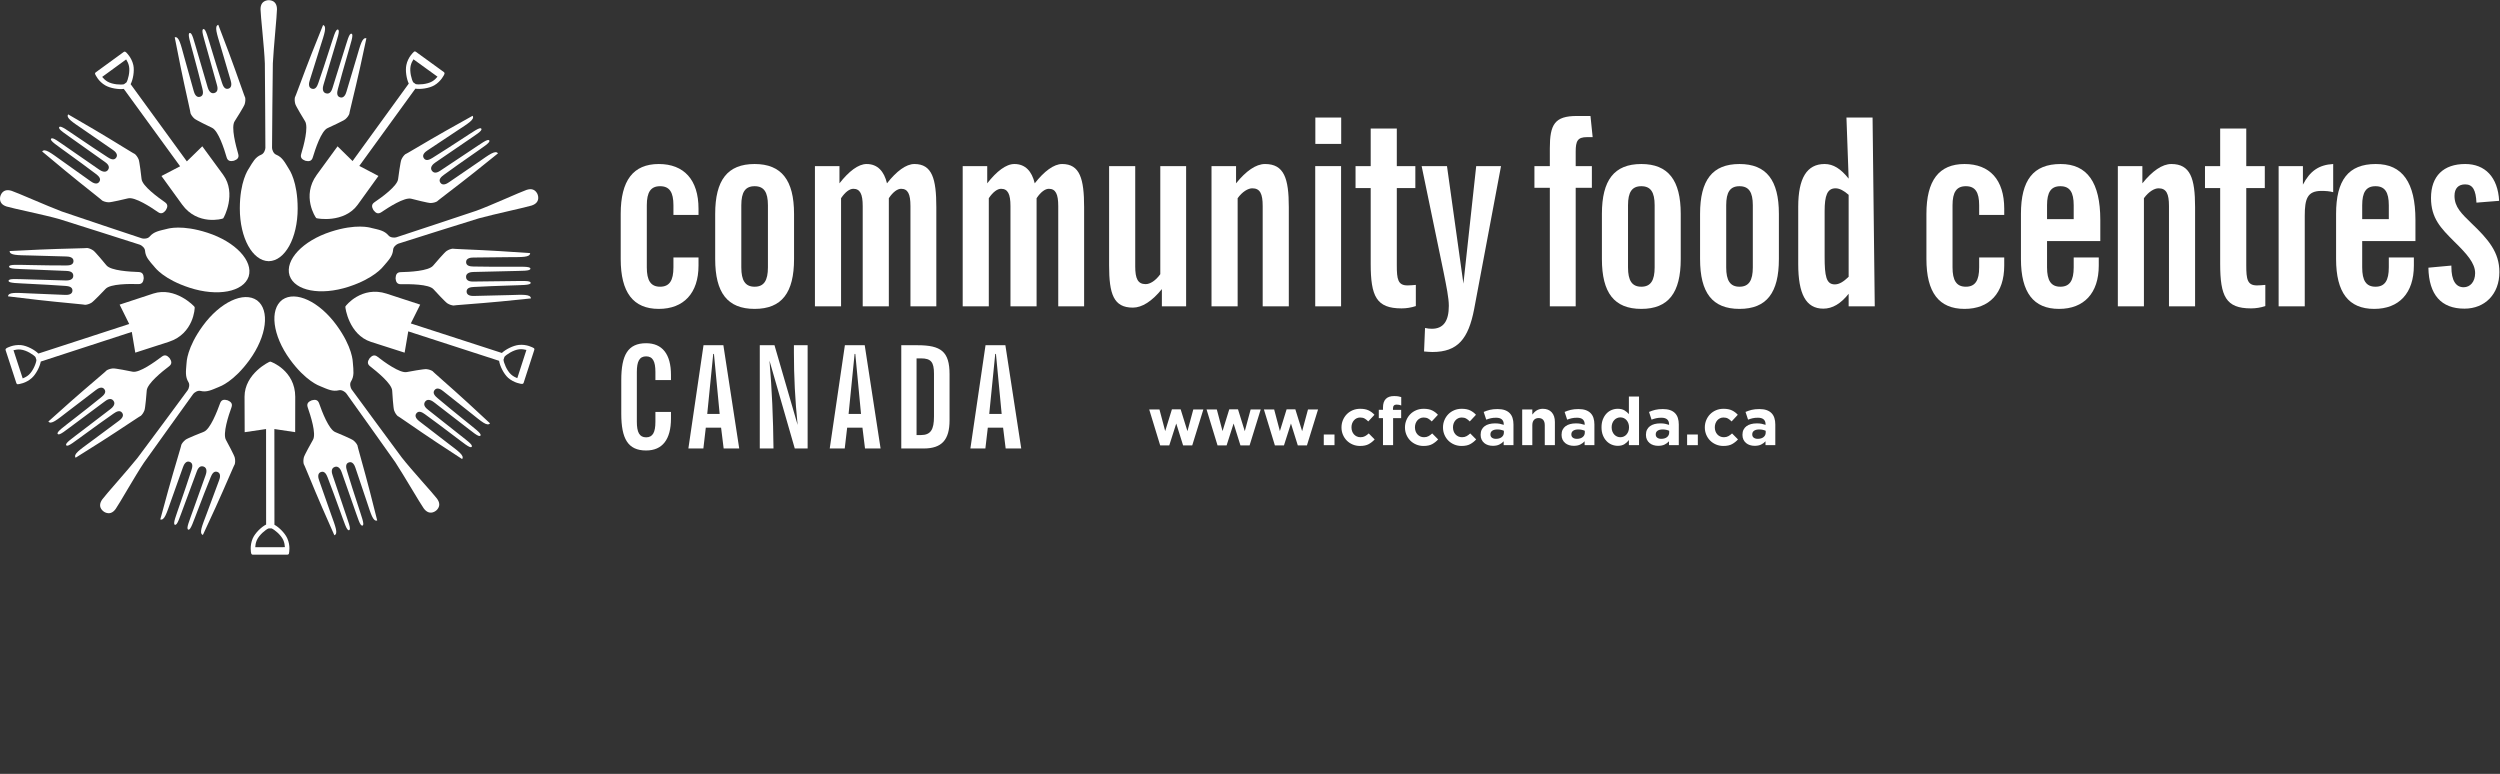 <?xml version="1.0" encoding="UTF-8" standalone="no"?>
<svg
   xmlns:dc="http://purl.org/dc/elements/1.1/"
   xmlns:cc="http://creativecommons.org/ns#"
   xmlns:rdf="http://www.w3.org/1999/02/22-rdf-syntax-ns#"
   xmlns:svg="http://www.w3.org/2000/svg"
   xmlns="http://www.w3.org/2000/svg"
   viewBox="0 0 1000.667 309.76"
   height="309.76"
   width="1000.667"
   xml:space="preserve"
   version="1.1"
   id="svg2"><rect x="0" y="0" width="1000.667" height="309.76" fill="#333333" stroke="none"/><defs
     id="defs6" /><g
     transform="matrix(1.333,0,0,-1.333,0,309.76)"
     id="g10"><g
       transform="scale(0.1)"
       id="g12"><path
         id="path14"
         style="fill:#ffffff;fill-opacity:1;fill-rule:evenodd;stroke:none"
         d="m 916.27,1841.37 c -8.379,3.3 -15.489,8.3 -11.856,20.06 7.52,24.62 22.723,80.73 11.473,98.51 -3.653,5.76 -28.055,45.87 -29.344,52.09 -1.934,7.24 -2.285,14.32 -0.637,21.2 -2.508,-10.96 25.266,67.48 50.5,131.13 15.664,39.69 33.535,84.32 33.66,84.3 12.442,-4.12 3.938,-26.46 -7.871,-63.73 -8.699,-27.34 -24.011,-76.29 -32.117,-102.5 -2.363,-7.21 -5.449,-21.45 6.375,-25.08 11.496,-3.48 16.379,8.58 19.328,16.96 9.336,26.28 24.442,72.87 32.996,99.45 12.263,36.81 18.743,63.42 25.823,61.29 7.67,-2.31 -1.37,-24.61 -13.38,-65.94 -7.314,-25.29 -22.521,-74.95 -29.95,-100.13 -1.836,-6.05 -5.293,-21.66 7.402,-25.52 l -0.051,0.06 c 13.508,-4.12 18.254,10.98 20.109,17.08 7.95,25.01 23.11,74.69 31.15,99.78 13.21,40.92 18.13,64.41 25.77,62.12 7.08,-2.2 -2.41,-27.93 -12.84,-65.29 -7.75,-26.79 -21.31,-73.86 -28.28,-100.9 -2.19,-8.61 -4.88,-21.3 6.62,-24.86 11.81,-3.55 17.21,9.91 19.24,17.22 7.98,26.28 22.6,75.4 30.72,102.95 11.02,37.5 16.49,60.81 29.1,57.25 0.13,-0.08 -10.05,-47.05 -19.19,-88.73 -14.73,-66.85 -35.55,-147.46 -31.49,-136.93 -2.48,-6.65 -6.75,-12.31 -12.38,-17.26 -4.55,-4.36 -47.228,-23.99 -53.478,-26.79 -19.238,-8.43 -37.063,-63.72 -44.57,-88.35 -3.586,-11.73 -12.297,-11.93 -21.075,-9.95 l -1.757,0.51" /><path
         id="path16"
         style="fill:#ffffff;fill-opacity:1;fill-rule:evenodd;stroke:none"
         d="m 701.387,1840.91 c -8.821,-1.78 -17.481,-1.45 -20.879,10.41 -7.082,24.7 -24.883,80.05 -43.996,88.81 -6.219,2.84 -48.543,23.28 -53.016,27.73 -5.527,5.02 -9.699,10.78 -12.082,17.46 3.879,-10.61 -15.535,70.33 -29.051,137.41 -8.449,41.83 -17.812,89.06 -17.695,89.09 12.695,3.32 17.754,-20.09 28.133,-57.74 7.617,-27.67 21.457,-77.08 28.867,-103.51 1.984,-7.31 7.109,-20.89 18.996,-17.46 11.582,3.3 9.109,16.06 7.031,24.69 -6.523,27.09 -19.218,74.45 -26.484,101.36 -9.824,37.57 -18.859,63.42 -11.758,65.5 7.723,2.24 12.266,-21.37 24.707,-62.58 7.645,-25.19 21.914,-75.15 29.375,-100.29 1.777,-6.09 7.363,-21.09 20.184,-17.41 l -0.125,0.02 c 13.582,3.91 9.344,19.17 7.597,25.26 -6.964,25.37 -21.328,75.28 -28.183,100.67 -11.301,41.59 -19.961,63.93 -12.285,66.14 7.129,2.03 13.203,-24.68 24.773,-61.75 8.098,-26.65 22.395,-73.58 31.223,-100.03 2.851,-8.38 7.519,-20.51 19.101,-17.22 11.825,3.43 9.004,17.65 6.778,24.91 -7.649,26.38 -22.11,75.59 -30.344,103.08 -11.141,37.42 -19.266,59.97 -6.727,63.83 0.125,0.07 17.168,-44.86 32.215,-84.85 24.043,-64.06 50.528,-143.01 48.164,-131.97 1.524,-6.9 1.047,-14.01 -1.015,-21.2 -1.414,-6.15 -26.453,-45.88 -30.243,-51.59 -11.543,-17.54 3.661,-73.7 10.743,-98.38 3.379,-11.81 -3.782,-16.71 -12.227,-19.85 l -1.777,-0.54" /><path
         id="path18"
         style="fill:#ffffff;fill-opacity:1;fill-rule:evenodd;stroke:none"
         d="m 431.445,1487.37 c -1.035,-8.93 -4.004,-17.06 -16.269,-16.63 -25.723,0.89 -83.887,1.02 -98.156,-14.39 -4.618,-5.03 -37.098,-38.97 -42.704,-41.87 -6.504,-3.71 -13.222,-5.92 -20.312,-6.12 11.25,0.43 -71.75,6.98 -139.746,14.85 -42.395,4.88 -90.156,10.59 -90.156,10.72 0.762,13.15 24.59,10.66 63.613,8.89 28.652,-1.33 79.922,-3.43 107.344,-4.5 7.539,-0.38 22.078,0.28 22.519,12.62 0.399,12.06 -12.5,13.66 -21.328,14.34 -27.812,2.16 -76.73,4.7 -104.629,6.1 -38.75,2.33 -66.113,1.73 -65.891,9.09 0.285,8.02 24.121,5.08 67.16,4.19 26.297,-0.59 78.222,-2.39 104.472,-3.05 6.317,-0.2 22.344,0.43 22.774,13.76 l -0.078,-0.05 c 0.507,14.09 -15.364,14.78 -21.68,15 -26.25,1.17 -78.176,2.95 -104.453,4.27 -43.008,2.11 -66.953,0.79 -66.699,8.79 0.281,7.41 27.578,4.87 66.394,4.48 27.852,-0.55 76.848,-1.44 104.777,-1.18 8.868,0.04 21.836,0.75 22.293,12.82 0.403,12.31 -14.062,14.01 -21.629,14.14 -27.421,0.84 -78.652,2.33 -107.394,3.02 -39.023,0.91 -62.957,0.15 -62.762,13.3 -0.019,0.13 47.988,2.47 90.645,4.37 68.34,3.12 151.621,3.88 140.39,5.08 7.059,-0.69 13.633,-3.36 19.864,-7.55 5.398,-3.24 35.41,-39.34 39.675,-44.68 13.176,-16.38 71.223,-19.3 96.907,-20.21 12.324,-0.43 14.726,-8.74 15.117,-17.74 l -0.059,-1.86" /><path
         id="path20"
         style="fill:#ffffff;fill-opacity:1;fill-rule:evenodd;stroke:none"
         d="m 684.297,1121.39 c 8.172,-3.73 15,-9.06 10.808,-20.69 -8.835,-24.12 -26.933,-79.39 -16.648,-97.75 3.348,-5.962 25.586,-47.348 26.582,-53.571 1.543,-7.277 1.523,-14.391 -0.488,-21.199 3.125,10.871 -28.77,-66.059 -57.278,-128.258 -17.742,-38.852 -37.929,-82.512 -38.054,-82.461 -12.207,4.789 -2.539,26.66 11.219,63.219 10.078,26.91 27.96,74.968 37.453,100.742 2.714,7.027 6.523,21.066 -5.059,25.308 -11.32,4.11 -16.828,-7.671 -20.207,-15.871 -10.711,-25.769 -28.25,-71.468 -38.152,-97.621 -14.172,-36.097 -22.043,-62.379 -29.004,-59.84 -7.559,2.723 2.644,24.5 16.816,65.172 8.633,24.828 26.406,73.629 35.137,98.391 2.187,5.961 6.445,21.398 -6.047,25.891 l 0.051,-0.051 c -13.281,4.828 -18.84,-10.031 -20.996,-15.992 -9.219,-24.629 -26.934,-73.379 -36.328,-98 -15.293,-40.25 -21.457,-63.43 -28.965,-60.758 -6.965,2.539 3.828,27.75 16.25,64.57 9.129,26.32 25.125,72.609 33.504,99.258 2.668,8.43 6.015,21 -5.301,25.141 -11.582,4.242 -17.676,-9.008 -20.137,-16.122 -9.316,-25.847 -26.504,-74.136 -36.055,-101.25 -12.968,-36.839 -19.628,-59.847 -32.07,-55.597 -0.098,0.07 12.5,46.41 23.867,87.539 18.184,66.012 43.164,145.398 38.594,135.109 2.82,6.481 7.363,11.942 13.262,16.591 4.765,4.11 48.379,21.5 54.785,23.91 19.668,7.44 40.371,61.77 49.148,85.94 4.192,11.55 12.844,11.25 21.582,8.86 l 1.731,-0.61" /><path
         id="path22"
         style="fill:#ffffff;fill-opacity:1;fill-rule:evenodd;stroke:none"
         d="m 1110.49,1248.71 c 6.09,6.68 13.31,11.51 22.99,3.92 20.25,-15.84 67.22,-50.12 87.84,-46.06 6.67,1.4 52.94,9.75 59.18,8.76 7.41,-0.76 14.14,-2.97 20.01,-6.98 -9.38,6.3 53.92,-47.78 104.26,-94.12 31.46,-28.89 66.75,-61.56 66.66,-61.67 -8.29,-10.12 -26.11,5.82 -56.65,30.19 -22.45,17.9 -62.69,49.76 -84.19,66.7 -5.86,4.8 -18.05,12.77 -25.72,3.04 -7.36,-9.44 2.16,-18.33 8.89,-24.12 21.2,-18.15 59.29,-48.92 81.04,-66.44 30,-24.63 52.5,-40.24 47.93,-46.08 -4.9,-6.3 -22.42,10.08 -56.74,36.1 -20.97,15.95 -61.85,47.94 -82.72,63.85 -5,3.89 -18.35,12.78 -26.5,2.29 l 0.05,0 c -8.66,-11.09 3.79,-21 8.76,-24.93 20.53,-16.35 61.43,-48.31 81.98,-64.82 33.53,-26.96 53.69,-39.988 48.77,-46.328 -4.57,-5.84 -25.16,12.258 -56.31,35.388 -22.27,16.86 -61.37,46.36 -84.09,62.58 -7.24,5.11 -18.16,12.16 -25.57,2.69 -7.57,-9.69 3.1,-19.59 9.19,-24.12 21.66,-16.8 62.29,-48.11 85.1,-65.55 31.05,-23.738 50.84,-37.172 42.99,-47.68 -0.08,-0.129 -40.3,26.231 -75.94,49.711 -57.13,37.699 -124.94,85.989 -116.56,78.459 -5.31,4.69 -9.07,10.71 -11.65,17.76 -2.47,5.77 -5.51,52.69 -5.84,59.47 -0.99,21.02 -46.26,57.5 -66.52,73.32 -9.7,7.54 -6.76,15.74 -1.77,23.23 l 1.13,1.44" /><path
         id="path24"
         style="fill:#ffffff;fill-opacity:1;fill-rule:evenodd;stroke:none"
         d="m 1121.05,1693.48 c -4.44,7.79 -6.77,16.17 3.4,23.03 21.31,14.34 68.46,48.44 70.94,69.31 0.79,6.8 7.09,53.34 9.96,58.97 3.05,6.78 7.29,12.57 12.81,16.89 -8.82,-6.98 62.16,36.55 121.82,70.12 37.13,20.95 79.14,44.43 79.19,44.31 7.14,-11.05 -13.58,-23.03 -46.18,-44.56 -23.99,-15.8 -66.72,-44.23 -89.49,-59.46 -6.38,-4.14 -17.73,-13.2 -10.82,-23.43 6.75,-10.04 18.1,-3.69 25.7,0.89 23.75,14.59 64.86,41.3 88.22,56.56 32.73,20.94 54.48,37.5 58.61,31.4 4.51,-6.65 -16.5,-18.27 -51.86,-42.82 -21.57,-15.06 -64.66,-44.06 -86.32,-58.98 -5.2,-3.56 -17.77,-13.51 -10.31,-24.51 l 0.03,0.09 c 7.87,-11.69 21.12,-2.93 26.37,0.63 21.94,14.47 64.98,43.54 86.99,57.88 36.05,23.59 54.66,38.72 59.15,32.12 4.12,-6.17 -19.45,-20.18 -51.08,-42.65 -22.93,-15.97 -63.04,-44 -85.5,-60.63 -7.07,-5.26 -17.17,-13.46 -10.44,-23.41 6.88,-10.28 19.58,-3.18 25.75,1.2 22.71,15.43 65.04,44.37 88.7,60.67 32.06,22.22 51.06,36.89 58.6,26.15 0.07,-0.13 -37.46,-30.21 -70.74,-56.79 -53.53,-42.73 -120.44,-92.29 -110.66,-86.65 -6.1,-3.59 -13.01,-5.33 -20.47,-5.59 -6.27,-0.56 -51.8,11.04 -58.39,12.82 -20.31,5.54 -68.96,-26.27 -90.26,-40.62 -10.2,-6.88 -17.04,-1.53 -22.64,5.54 l -1.08,1.52" /><path
         id="path26"
         style="fill:#ffffff;fill-opacity:1;fill-rule:evenodd;stroke:none"
         d="m 497.305,1691.88 c -5.762,-6.91 -12.676,-12.17 -22.727,-5.08 -21.043,14.73 -69.766,46.54 -90.125,41.38 -6.66,-1.7 -52.355,-12.49 -58.652,-11.85 -7.442,0.4 -14.317,2.28 -20.332,5.96 9.617,-5.84 -56.418,44.87 -109.102,88.53 -32.902,27.17 -69.863,57.97 -69.785,58.09 7.793,10.57 26.406,-4.44 58.184,-27.16 23.308,-16.71 65.156,-46.44 87.566,-62.28 6.125,-4.44 18.711,-11.76 25.793,-1.65 6.883,9.88 -3.125,18.23 -10.098,23.61 -22.109,17.01 -61.797,45.78 -84.445,62.16 -31.23,23.02 -54.512,37.37 -50.273,43.46 4.601,6.57 22.961,-8.89 58.546,-33.06 21.786,-14.8 64.336,-44.63 85.977,-59.49 5.176,-3.6 18.984,-11.72 26.602,-0.8 l -0.098,0 c 8.094,11.47 -4.824,20.74 -10.039,24.37 -21.328,15.28 -63.867,45.06 -85.227,60.45 -34.91,25.23 -55.73,37.17 -51.132,43.69 4.21,6.09 25.773,-10.92 58.097,-32.37 23.125,-15.66 63.672,-43.08 87.227,-58.06 7.441,-4.78 18.738,-11.25 25.644,-1.4 7.059,10.08 -4.113,19.42 -10.383,23.61 -22.546,15.67 -64.734,44.81 -88.457,61.06 -32.214,22.01 -52.703,34.45 -45.398,45.32 0.059,0.13 41.59,-24.07 78.406,-45.65 59.035,-34.65 129.278,-79.39 120.539,-72.26 5.516,-4.41 9.61,-10.25 12.578,-17.1 2.715,-5.65 8.223,-52.31 8.907,-59.11 2.09,-20.97 49.226,-55.02 70.254,-69.74 10.097,-7.04 7.586,-15.37 2.988,-23.11 l -1.035,-1.52" /><path
         id="path28"
         style="fill:#ffffff;fill-opacity:1;fill-rule:evenodd;stroke:none"
         d="m 510.02,1247.25 c 4.824,-7.62 7.617,-15.8 -2.18,-23.21 -20.535,-15.49 -65.828,-51.95 -67.207,-72.94 -0.43,-6.78 -4.305,-53.63 -6.883,-59.41 -2.656,-6.98 -6.543,-12.87 -11.926,-17.52 8.477,7.36 -60.144,-39.73 -117.957,-76.42 -35.996,-22.852 -76.679,-48.539 -76.777,-48.391 -7.637,10.629 12.39,23.711 43.828,46.942 23.105,17.009 64.305,47.609 86.27,64.029 6.113,4.44 16.933,14.17 9.539,24 -7.254,9.64 -18.27,2.66 -25.567,-2.29 -23.027,-15.79 -62.656,-44.61 -85.203,-61.06 -31.562,-22.601 -52.402,-40.289 -56.875,-34.429 -4.863,6.371 15.547,19.069 49.59,45.479 20.762,16.12 62.226,47.42 83.047,63.41 5.058,3.81 17.058,14.4 9.043,25.01 l 0.019,-0.12 c -8.508,11.3 -21.269,1.82 -26.347,-1.99 -21.133,-15.53 -62.59,-46.84 -83.809,-62.37 -34.766,-25.39 -52.559,-41.51 -57.383,-35.12 -4.472,5.92 18.301,21.15 48.77,45.27 22.039,17.14 60.625,47.22 82.168,65 6.843,5.61 16.465,14.34 9.238,23.96 -7.422,9.86 -19.727,2.11 -25.676,-2.59 -21.824,-16.55 -62.656,-47.73 -85.379,-65.24 -30.898,-23.87 -49.023,-39.48 -57.179,-29.2 -0.067,0.12 35.8,32.19 67.687,60.5 51.211,45.42 115.418,98.43 105.977,92.29 5.886,3.86 12.695,5.97 20.105,6.65 6.27,0.86 52.356,-8.3 59.004,-9.78 20.566,-4.49 67.512,29.84 88.047,45.27 9.797,7.41 16.906,2.46 22.902,-4.31 l 1.114,-1.42" /><path
         id="path30"
         style="fill:#ffffff;fill-opacity:1;fill-rule:evenodd;stroke:none"
         d="m 936.816,1121.9 c 8.75,2.28 17.411,2.39 21.426,-9.27 8.379,-24.27 29.043,-78.63 48.568,-86.37 6.34,-2.54 49.71,-20.69 54.38,-24.96 5.78,-4.691 10.28,-10.198 12.97,-16.761 -4.41,10.371 19.22,-69.457 36.21,-135.75 10.66,-41.328 22.46,-87.969 22.34,-87.969 -12.52,-4.011 -18.78,19.102 -31.13,56.16 -9.01,27.239 -25.41,75.86 -34.25,101.809 -2.31,7.191 -8.17,20.52 -19.85,16.5 -11.41,-3.93 -8.22,-16.551 -5.71,-25 7.9,-26.789 23.02,-73.379 31.76,-99.91 11.72,-36.988 22.11,-62.328 15.13,-64.738 -7.59,-2.621 -13.33,20.691 -27.96,61.187 -8.9,24.75 -25.82,73.883 -34.6,98.633 -2.06,5.969 -8.42,20.641 -20.99,16.328 l 0.09,-0.078 c -13.376,-4.57 -8.325,-19.652 -6.266,-25.641 8.306,-24.879 25.246,-74.011 33.466,-99.019 13.4,-40.871 23.22,-62.762 15.67,-65.379 -7.02,-2.41 -14.46,24 -27.98,60.359 -9.5,26.219 -26.184,72.25 -36.418,98.27 -3.274,8.179 -8.555,20.058 -19.953,16.179 -11.68,-4.058 -8.094,-18.16 -5.477,-25.191 9.031,-25.969 26.043,-74.34 35.664,-101.398 13.124,-36.789 22.404,-58.879 10.074,-63.371 -0.11,-0.079 -19.468,43.921 -36.558,83.039 -27.414,62.742 -57.93,140.179 -55.059,129.261 -1.855,6.852 -1.73,13.961 -0.078,21.2 1.094,6.218 24.043,47.218 27.5,53.14 10.633,18.15 -7.519,73.37 -15.879,97.67 -3.984,11.67 2.899,16.88 11.172,20.49 l 1.738,0.58" /><path
         id="path32"
         style="fill:#ffffff;fill-opacity:1;fill-rule:evenodd;stroke:none"
         d="m 1187.91,1489.1 c 0.55,9.01 3.09,17.26 15.38,17.51 25.74,0.44 83.81,3.31 97.27,19.48 4.31,5.28 35.01,40.87 40.46,44.05 6.25,4.06 12.91,6.55 19.94,7.18 -11.19,-1.01 72.05,-3.25 140.29,-7.56 42.64,-2.62 90.64,-5.77 90.64,-5.97 -0.07,-13.12 -23.99,-11.93 -63.09,-12.18 -28.68,-0.18 -79.97,-0.77 -107.39,-1.15 -7.54,0 -22.04,-1.44 -21.84,-13.76 0.23,-12.06 13.2,-12.95 22.04,-13.2 27.9,-0.76 76.91,-0.71 104.83,-0.64 38.79,-0.25 66.08,1.73 66.26,-5.58 0.15,-8.07 -23.81,-6.35 -66.82,-7.69 -26.33,-0.89 -78.24,-1.78 -104.49,-2.47 -6.33,-0.12 -22.27,-1.59 -22.02,-14.92 l 0.04,0.07 c 0.26,-14.09 16.14,-13.96 22.45,-13.89 26.28,0.23 78.2,1.12 104.53,1.25 43.03,0.12 66.89,2.66 67.08,-5.33 0.06,-7.42 -27.3,-6.35 -66.07,-7.92 -27.93,-0.89 -76.85,-2.62 -104.72,-4.32 -8.81,-0.51 -21.76,-1.9 -21.59,-13.97 0.26,-12.31 14.78,-13.27 22.33,-12.97 27.44,0.56 78.73,1.8 107.41,2.62 39.02,1.09 62.89,3.12 63.4,-10.03 0.03,-0.13 -47.8,-4.95 -90.3,-9.14 -68.11,-6.65 -151.2,-11.73 -139.93,-12.37 -7.09,0.31 -13.81,2.59 -20.23,6.48 -5.57,2.92 -37.42,37.44 -41.99,42.55 -13.97,15.72 -72.11,15.51 -97.84,15.13 -12.3,-0.25 -15.12,7.95 -16.01,16.89 l -0.02,1.85" /><path
         id="path34"
         style="fill:#ffffff;fill-opacity:1;fill-rule:nonzero;stroke:none"
         d="m 106.445,1251.76 2.918,-8.88 c -0.613,-8.76 -9.422,-32.37 -22.644,-44.36 -6.113,-5.53 -13.027,-8.88 -18.555,-11.04 l -27.656,84.67 c 5.918,1.57 13.438,2.84 21.629,1.96 17.668,-1.83 38.769,-15.87 44.308,-22.35 z m 252.743,157.29 28.761,-58.14 -272.676,-88.79 c -10.625,10.84 -33.652,23.41 -51.836,25.39 -23.945,2.21 -43.008,-8.58 -43.801,-9.22 l 0.109,-0.12 c -2.461,-0.94 -3.633,-3.61 -2.871,-5.97 l 32.188,-98.69 c 0.938,-2.86 3.438,-4.13 5.84,-3.37 l -0.098,0 c 1.016,0.13 22.969,2.36 40.742,18.66 12.801,11.55 24.101,33.97 26.914,49.33 l 273.289,88.99 10.441,-62.28 c 0,0 96.719,31.3 101.063,32.62 74.621,24.37 78.195,101.38 77.238,104.3 -0.937,2.67 -58.32,62 -124.23,40.52 -3.836,-1.17 -101.074,-33.23 -101.074,-33.23" /><path
         id="path36"
         style="fill:#ffffff;fill-opacity:1;fill-rule:nonzero;stroke:none"
         d="m 806.191,737.012 9.317,0.066 c 8.144,-3.297 27.89,-18.988 35.234,-35.238 3.301,-7.539 4.363,-15.16 4.727,-21.07 l -89.043,-0.129 c 0.332,6.121 1.394,13.66 4.824,21.199 7.234,16.199 27.07,31.941 34.941,35.172 z M 734.715,1026 l 64.211,9.45 0.176,-286.759 c -13.692,-6.781 -32.727,-24.812 -40.168,-41.511 -9.571,-22.02 -5.184,-43.551 -4.793,-44.489 l 0.117,0.047 c 0.137,-2.578 2.324,-4.59 4.824,-4.508 l 103.77,0.071 c 3.027,-0.02 5.027,1.98 5,4.519 l -0.051,-0.101 c 0.254,0.992 4.933,22.57 -5.125,44.531 -7.012,15.66 -24.864,33.391 -38.594,40.801 l -0.195,287.449 62.449,-9.37 c 0,0 0.176,101.69 0.207,106.26 -0.137,78.5 -72.207,105.67 -75.273,105.67 -2.852,-0.13 -77.032,-36.31 -76.954,-105.62 -0.039,-4.07 0.399,-106.44 0.399,-106.44" /><path
         id="path38"
         style="fill:#ffffff;fill-opacity:1;fill-rule:nonzero;stroke:none"
         d="m 1511.91,1243.51 2.86,8.84 c 5.65,6.73 26.67,20.69 44.45,22.64 8.17,0.84 15.71,-0.5 21.47,-2.03 l -27.39,-84.72 c -5.71,2.21 -12.52,5.59 -18.66,11.09 -13.2,11.94 -22.04,35.63 -22.73,44.18 z m -296.91,21.3 10.89,63.96 272.8,-88.43 c 2.19,-15.11 13.48,-38.77 27.06,-51.03 17.98,-15.87 39.82,-18.33 40.83,-18.33 l -0.03,0.18 c 2.54,-0.69 5.11,0.76 5.79,3.14 l 32,98.77 c 0.95,2.89 -0.32,5.35 -2.72,6.11 l 0.04,-0.05 c -0.88,0.56 -19.92,11.61 -43.92,8.89 -17.13,-1.85 -39.48,-13.33 -50.77,-24.12 l -273.4,88.66 28.19,56.49 c 0,0 -96.65,31.61 -100.97,33 -74.7,24.12 -122.83,-35.97 -123.77,-38.89 -0.79,-2.75 10.73,-84.5 76.67,-105.88 3.84,-1.21 101.31,-32.47 101.31,-32.47" /><path
         id="path40"
         style="fill:#ffffff;fill-opacity:1;fill-rule:nonzero;stroke:none"
         d="m 1248.33,2071.18 -7.51,5.44 c -4.68,7.51 -11.46,31.76 -7.82,49.23 1.75,8.04 5.36,14.85 8.52,19.85 l 72.19,-52.22 c -3.89,-4.77 -9.14,-10.23 -16.33,-14.35 -15.41,-8.86 -40.7,-9.95 -49.05,-7.95 z m -111.98,-275.77 -57.46,30.14 168.35,232.05 c 15.05,-2.53 41.1,0.84 56.92,9.98 20.69,12.19 29.78,32.17 30.04,33.19 l -0.16,0 c 1.43,2.23 0.84,5.07 -1.19,6.54 l -84.04,60.94 c -2.46,1.7 -5.2,1.32 -6.68,-0.71 l 0.08,0 c -0.78,-0.64 -17.24,-15.36 -22.03,-39.02 -3.56,-16.84 0.47,-41.64 7.23,-55.73 l -168.76,-232.64 -45.07,44.25 c 0,0 -59.861,-82.13 -62.584,-85.81 -46.027,-63.55 -3.703,-127.96 -1.23,-129.74 2.382,-1.6 83.674,-15.87 124.374,40.24 2.33,3.23 62.21,86.32 62.21,86.32" /><path
         id="path42"
         style="fill:#ffffff;fill-opacity:1;fill-rule:nonzero;stroke:none"
         d="m 379.707,2076.29 -7.492,-5.49 c -8.535,-2.12 -33.719,-1.06 -49.258,7.82 -7.059,4.12 -12.41,9.65 -16.172,14.22 l 71.985,52.48 c 3.3,-5.12 6.855,-11.86 8.523,-19.98 3.684,-17.36 -3.094,-41.76 -7.586,-49.05 z m 227.715,-191.76 -46.387,-45.32 -168.769,231.85 c 7.089,13.53 11.894,39.3 8.125,57.12 -5.227,23.49 -21.399,38.29 -22.239,38.92 l -0.105,-0.2 c -1.594,2.11 -4.59,2.36 -6.543,0.84 l -83.906,-61.06 c -2.461,-1.78 -2.903,-4.52 -1.446,-6.55 l 0.039,0.08 c 0.391,-0.97 9.278,-21.16 30.293,-33.01 14.961,-8.58 39.735,-12.39 55.274,-10.36 l 169.043,-232.36 -56.016,-29.19 c 0,0 59.649,-82.34 62.285,-86.02 46.25,-63.47 120.547,-43.09 123.008,-41.26 2.254,1.73 40.996,74.65 0.195,130.7 -2.355,3.23 -62.851,85.82 -62.851,85.82" /><path
         id="path44"
         style="fill:#ffffff;fill-opacity:1;fill-rule:nonzero;stroke:none"
         d="m 870.516,1244.66 c 47.402,-65.25 88.125,-79.47 91.964,-80.92 21.981,-9.11 36.278,-16.5 55.42,-11.8 8.53,2.16 18.68,-5.16 21.71,-9.14 2.41,-3.36 139.33,-194.788 147.23,-206.8 25.72,-39.199 75.38,-124.859 85.41,-138.621 8.63,-11.93 19.6,-16.117 31.35,-10.539 5.76,2.801 8.89,6.531 8.89,6.531 9.06,10.34 8.37,21.149 -0.25,33.078 -10.03,13.762 -77.44,87.141 -105.95,123.699 -8.84,11.293 -148.07,201.072 -150.51,204.382 -2.87,4.13 -6.7,16.06 -1.95,23.51 10.41,16.72 7.61,32.54 5.74,56.21 -0.21,4.13 -1.17,47.3 -48.57,112.47 -52.25,71.98 -123.422,104.73 -162.895,77.18 l -0.031,0.08 c -0.105,-0.13 -0.203,-0.21 -0.332,-0.26 -0.066,-0.12 -0.203,-0.2 -0.301,-0.25 l 0,-0.03 c -38.437,-29.04 -29.199,-106.81 23.075,-178.78" /><path
         id="path46"
         style="fill:#ffffff;fill-opacity:1;fill-rule:nonzero;stroke:none"
         d="m 1046.77,1462.74 c 76.67,24.96 102.8,59.28 105.39,62.46 15.44,18.1 26.88,29.43 28.31,49.08 0.58,8.81 10.71,16.17 15.46,17.82 3.88,1.27 228.27,72.36 242.11,76.11 45.26,12.37 142.05,33.14 158.25,38.4 14.06,4.51 21.37,13.65 19.7,26.58 -0.87,6.29 -3.43,10.48 -3.43,10.48 -7.01,11.81 -17.52,14.47 -31.54,9.9 -16.2,-5.25 -106.8,-46.64 -150.38,-62.48 -13.5,-4.92 -237,-78.68 -240.93,-79.95 -4.81,-1.5 -17.32,-1.42 -22.95,5.41 -12.7,15.03 -28.57,17.26 -51.67,22.77 -4.02,1.15 -45.34,13.54 -122.024,-11.35 -84.589,-27.49 -137.754,-85.04 -123.742,-131.13 l -0.047,0 c 0.098,-0.13 0.157,-0.25 0.176,-0.38 0.078,-0.13 0.078,-0.26 0.098,-0.38 l 0.027,0 c 15.742,-45.52 92.57,-60.81 177.192,-33.34" /><path
         id="path48"
         style="fill:#ffffff;fill-opacity:1;fill-rule:nonzero;stroke:none"
         d="m 893.809,1697.79 c 0,80.61 -24.61,116.08 -26.836,119.51 -12.442,20.31 -19.661,34.7 -37.911,42.09 -8.183,3.31 -12.109,15.16 -12.187,20.19 0,4.11 1.746,239.47 2.41,253.81 2.258,46.84 12.414,145.3 12.414,162.36 0.028,14.78 -6.398,24.58 -19.16,26.96 -6.309,1.17 -11.055,-0.05 -11.055,-0.05 -13.398,-3.04 -19.191,-12.18 -19.191,-26.91 0,-17.01 11.379,-115.98 12.98,-162.36 0.508,-14.34 1.543,-249.7 1.59,-253.81 -0.066,-5.03 -4.011,-16.88 -12.234,-20.19 -18.203,-7.36 -25.254,-21.78 -37.676,-42.09 -2.285,-3.43 -26.836,-38.97 -26.836,-119.51 -0.019,-88.98 38.309,-157.28 86.426,-158.25 l 0.019,0 c 0.137,0 0.254,0 0.411,0 0.125,0 0.254,0 0.379,0 l 0.031,0 c 48.133,0.97 86.426,69.27 86.426,158.25" /><path
         id="path50"
         style="fill:#ffffff;fill-opacity:1;fill-rule:nonzero;stroke:none"
         d="m 623.008,1624.93 c -76.68,24.93 -118.008,12.49 -121.973,11.42 -23.105,-5.58 -39.043,-7.99 -51.769,-23.05 -5.633,-6.78 -18.153,-6.85 -22.918,-5.33 -3.918,1.27 -227.207,75.63 -240.664,80.73 -43.868,16.58 -134.387,56.7 -150.559,61.95 -14.031,4.62 -25.359,1.53 -31.582,-9.9 -3.047,-5.63 -3.406,-10.54 -3.406,-10.54 -1.211,-13.63 5.664,-22.01 19.687,-26.55 16.191,-5.26 113.836,-25.04 158.418,-37.8 13.809,-3.99 237.996,-75.69 241.903,-76.93 4.726,-1.65 14.855,-9.07 15.382,-17.88 1.426,-19.62 12.95,-30.75 28.418,-48.82 2.586,-3.25 28.739,-37.57 105.391,-62.46 84.617,-27.54 161.445,-12.18 177.187,33.26 l 0.02,0 c 0.027,0.13 0.059,0.29 0.105,0.43 0.032,0.13 0.098,0.26 0.149,0.39 l -0.02,0 c 13.985,46.08 -39.179,103.58 -123.769,131.08" /><path
         id="path52"
         style="fill:#ffffff;fill-opacity:1;fill-rule:nonzero;stroke:none"
         d="m 608.633,1344.89 c -47.422,-65.25 -48.34,-108.36 -48.567,-112.47 -1.855,-23.71 -4.472,-39.61 5.911,-56.34 4.726,-7.46 0.898,-19.4 -2.004,-23.51 -2.411,-3.3 -142.149,-192.699 -151.161,-203.898 -29.328,-36.613 -95.468,-110.293 -105.41,-124.07 -8.742,-11.93 -9.316,-23.614 -0.332,-33.063 4.395,-4.648 8.907,-6.469 8.907,-6.469 12.644,-5.41 22.695,-1.422 31.355,10.461 10.031,13.809 59.004,100.539 84.934,139 8.066,11.891 145.527,202.929 147.879,206.279 3.019,4.02 13.203,11.33 21.789,9.15 19.089,-4.73 33.261,2.79 55.214,11.87 3.868,1.53 44.59,15.77 91.961,80.92 52.297,71.98 61.496,149.79 23.079,178.86 l 0.027,0 c -0.125,0.09 -0.254,0.13 -0.379,0.21 -0.098,0.13 -0.176,0.18 -0.285,0.3 l -0.047,-0.05 c -39.473,27.55 -110.566,-5.2 -162.871,-77.18" /><path
         id="path54"
         style="fill:#ffffff;fill-opacity:1;fill-rule:nonzero;stroke:none"
         d="m 2097.47,1526.32 c 0,-83.15 -44.79,-130.08 -119.27,-130.08 -76.78,0 -114.37,49.26 -114.37,149.65 l 0,135.66 c 0,100.33 37.59,149.73 114.37,149.73 75.27,0 119.27,-47.01 119.27,-134.14 l 0,-18.73 -75.32,0 0,28.98 c 0,39.26 -11.78,57.25 -40.03,57.25 -28.18,0 -39.92,-17.99 -39.92,-57.25 l 0,-186.52 c 0,-39.28 11.74,-58.03 39.92,-58.03 28.25,0 40.03,18.75 40.03,58.03 l 0,29.72 75.32,0 0,-24.27" /><path
         id="path56"
         style="fill:#ffffff;fill-opacity:1;fill-rule:nonzero;stroke:none"
         d="m 2265.96,1764.64 c -28.28,0 -40,-17.99 -40,-57.25 l 0,-186.52 c 0,-39.28 11.72,-58.03 40,-58.03 28.21,0 39.93,18.75 39.93,58.03 l 0,186.52 c 0,39.26 -11.72,57.25 -39.93,57.25 z m 118.36,-218.75 c 0,-101.16 -36.84,-149.65 -118.36,-149.65 -81.62,0 -118.43,48.49 -118.43,149.65 l 0,135.66 c 0,101.17 36.81,149.73 118.43,149.73 80.68,0 118.36,-48.56 118.36,-149.73 l 0,-135.66" /><path
         id="path58"
         style="fill:#ffffff;fill-opacity:1;fill-rule:nonzero;stroke:none"
         d="m 2447.04,1824.99 73.65,0 0,-51.68 c 28.22,36.05 56.54,57.97 81.57,57.97 32.92,0 52.53,-21.92 61.13,-57.97 28.25,36.05 57.2,57.97 82.33,57.97 53.32,0 65.83,-44.67 65.83,-129.3 l 0,-298.05 -77.69,0 0,301.14 c 0,36.05 -7.67,51.79 -28.07,51.79 -10.99,0 -24.35,-9.45 -36.85,-28.24 l 0,-324.69 -78.44,0 0,301.14 c 0,36.05 -7.88,51.79 -28.24,51.79 -10.99,0 -24.29,-9.45 -36.77,-28.24 l 0,-324.69 -78.45,0 0,421.06" /><path
         id="path60"
         style="fill:#ffffff;fill-opacity:1;fill-rule:nonzero;stroke:none"
         d="m 2890.75,1824.99 73.64,0 0,-51.68 c 28.28,36.05 56.45,57.97 81.62,57.97 32.86,0 52.51,-21.92 61.03,-57.97 28.32,36.05 57.26,57.97 82.38,57.97 53.32,0 65.92,-44.67 65.92,-129.3 l 0,-298.05 -77.7,0 0,301.14 c 0,36.05 -7.81,51.79 -28.24,51.79 -10.96,0 -24.24,-9.45 -36.78,-28.24 l 0,-324.69 -78.42,0 0,301.14 c 0,36.05 -7.9,51.79 -28.23,51.79 -10.99,0 -24.26,-9.45 -36.83,-28.24 l 0,-324.69 -78.39,0 0,421.06" /><path
         id="path62"
         style="fill:#ffffff;fill-opacity:1;fill-rule:nonzero;stroke:none"
         d="m 3561.61,1403.93 -72.78,0 0,51.8 c -29.84,-36.84 -59.72,-55.66 -87.11,-55.66 -58,0 -71.36,40.78 -71.36,127.07 l 0,297.85 78.43,0 0,-301.06 c 0,-36.79 7.82,-53.32 31.37,-53.32 13.32,0 29.77,10.26 43.91,29.87 l 0,324.51 77.54,0 0,-421.06" /><path
         id="path64"
         style="fill:#ffffff;fill-opacity:1;fill-rule:nonzero;stroke:none"
         d="m 3637.86,1824.99 73.71,0 0,-51.68 c 29.84,36.87 59.61,57.97 87.03,57.97 57.26,0 71.37,-43.13 71.37,-129.3 l 0,-298.05 -78.44,0 0,301.14 c 0,36.85 -7.78,53.26 -31.33,53.26 -12.54,0 -29.84,-10.2 -43.87,-29.71 l 0,-324.69 -78.47,0 0,421.06" /><path
         id="path66"
         style="fill:#ffffff;fill-opacity:1;fill-rule:nonzero;stroke:none"
         d="m 3949.3,1824.99 77.62,0 0,-421.06 -77.62,0 0,421.06 z m 0.35,145.84 77.62,0 0,-79.16 -77.62,0 0,79.16" /><path
         id="path68"
         style="fill:#ffffff;fill-opacity:1;fill-rule:nonzero;stroke:none"
         d="m 4115.86,1759.13 -45.5,0 0,65.86 45.5,0 0,112.89 78.4,0 0,-112.89 55.67,0 0,-65.86 -55.67,0 0,-231.99 c 0,-41.64 3.13,-60.39 32.15,-60.39 7.81,0 15.66,0.76 25,1.56 l 0,-63.6 c -14.06,-4.64 -28.12,-6.95 -43.05,-6.95 -75.23,0 -92.5,36.04 -92.5,134.03 l 0,227.34" /><path
         id="path70"
         style="fill:#ffffff;fill-opacity:1;fill-rule:nonzero;stroke:none"
         d="m 4278.99,1338.97 c 7.07,-1.6 14.22,-2.4 20.43,-2.4 34.53,0 51.05,22.75 51.05,69.06 0,23.44 -7.15,57.97 -15.74,101.08 l -65.9,318.28 76.1,0 49.33,-352.81 38.4,352.81 74.53,0 -80.74,-429.57 c -17.3,-89.38 -49.22,-128.61 -125.31,-128.61 -6.96,0 -14.77,0.8 -25.08,1.56 l 2.93,70.6" /><path
         id="path72"
         style="fill:#ffffff;fill-opacity:1;fill-rule:nonzero;stroke:none"
         d="m 4653.75,1759.95 -46.25,0 0,65.04 46.25,0 0,53.36 c 0,72.03 14.57,97.17 81.33,97.17 l 40.71,0 6.56,-63.54 -17.23,0 c -28.2,0 -33.71,-11.8 -33.71,-43.87 l 0,-43.12 48.59,0 0,-65.04 -48.59,0 0,-356.02 -77.66,0 0,356.02" /><path
         id="path74"
         style="fill:#ffffff;fill-opacity:1;fill-rule:nonzero;stroke:none"
         d="m 4928.44,1764.64 c -28.2,0 -39.92,-17.99 -39.92,-57.25 l 0,-186.52 c 0,-39.28 11.72,-58.03 39.92,-58.03 28.24,0 40.04,18.75 40.04,58.03 l 0,186.52 c 0,39.26 -11.8,57.25 -40.04,57.25 z m 118.4,-218.75 c 0,-101.16 -36.87,-149.65 -118.4,-149.65 -81.52,0 -118.32,48.49 -118.32,149.65 l 0,135.66 c 0,101.17 36.8,149.73 118.32,149.73 80.78,0 118.4,-48.56 118.4,-149.73 l 0,-135.66" /><path
         id="path76"
         style="fill:#ffffff;fill-opacity:1;fill-rule:nonzero;stroke:none"
         d="m 5223.21,1764.64 c -28.13,0 -39.85,-17.99 -39.85,-57.25 l 0,-186.52 c 0,-39.28 11.72,-58.03 39.85,-58.03 28.28,0 40.08,18.75 40.08,58.03 l 0,186.52 c 0,39.26 -11.8,57.25 -40.08,57.25 z m 118.36,-218.75 c 0,-101.16 -36.76,-149.65 -118.36,-149.65 -81.53,0 -118.32,48.49 -118.32,149.65 l 0,135.66 c 0,101.17 36.79,149.73 118.32,149.73 80.86,0 118.36,-48.56 118.36,-149.73 l 0,-135.66" /><path
         id="path78"
         style="fill:#ffffff;fill-opacity:1;fill-rule:nonzero;stroke:none"
         d="m 5511.76,1758.33 c -25.04,0 -32.85,-21.94 -32.85,-68.93 l 0,-136.46 c 0,-58.01 4.61,-83.11 30.55,-83.11 13.36,0 25.94,7.87 41.56,22.79 l 0,246.12 c -14.1,12.54 -27.46,19.59 -39.26,19.59 z m 117.66,-354.4 -78.4,0 0,37.7 c -23.59,-29.79 -48.59,-44.67 -76.09,-44.67 -52.5,0 -75.32,44.67 -75.32,134.08 l 0,171.72 c 0,86.13 25.94,128.52 79.3,128.52 25.9,0 48.52,-14.14 72.11,-43.91 l -6.6,183.46 78.44,0 6.56,-566.9" /><path
         id="path80"
         style="fill:#ffffff;fill-opacity:1;fill-rule:nonzero;stroke:none"
         d="m 6018.21,1526.32 c 0,-83.15 -44.69,-130.08 -119.18,-130.08 -76.88,0 -114.46,49.26 -114.46,149.65 l 0,135.66 c 0,100.33 37.58,149.73 114.46,149.73 75.31,0 119.18,-47.01 119.18,-134.14 l 0,-18.73 -75.28,0 0,28.98 c 0,39.26 -11.75,57.25 -39.96,57.25 -28.2,0 -40,-17.99 -40,-57.25 l 0,-186.52 c 0,-39.28 11.8,-58.03 40,-58.03 28.21,0 39.96,18.75 39.96,58.03 l 0,29.72 75.28,0 0,-24.27" /><path
         id="path82"
         style="fill:#ffffff;fill-opacity:1;fill-rule:nonzero;stroke:none"
         d="m 6146.76,1665.83 80.04,0 0,41.56 c 0,39.26 -11.76,57.25 -40.04,57.25 -28.16,0 -40,-17.99 -40,-57.25 l 0,-41.56 z m 155.31,-139.51 c 0,-83.15 -44.72,-130.08 -119.25,-130.08 -76.72,0 -114.42,49.26 -114.42,149.65 l 0,135.66 c 0,101.17 36.88,149.73 119.18,149.73 79.96,0 119.1,-55.67 119.1,-167.78 l 0,-63.51 -159.92,0 0,-79.12 c 0,-39.28 11.84,-58.03 40,-58.03 28.28,0 40.04,18.75 40.04,58.03 l 0,29.72 75.27,0 0,-24.27" /><path
         id="path84"
         style="fill:#ffffff;fill-opacity:1;fill-rule:nonzero;stroke:none"
         d="m 6359.34,1824.99 73.67,0 0,-51.68 c 29.73,36.87 59.49,57.97 86.99,57.97 57.19,0 71.29,-43.13 71.29,-129.3 l 0,-298.05 -78.39,0 0,301.14 c 0,36.85 -7.78,53.26 -31.37,53.26 -12.58,0 -29.77,-10.2 -43.87,-29.71 l 0,-324.69 -78.32,0 0,421.06" /><path
         id="path86"
         style="fill:#ffffff;fill-opacity:1;fill-rule:nonzero;stroke:none"
         d="m 6666.61,1759.13 -45.59,0 0,65.86 45.59,0 0,112.89 78.36,0 0,-112.89 55.66,0 0,-65.86 -55.66,0 0,-231.99 c 0,-41.64 3.08,-60.39 32.1,-60.39 7.82,0 15.71,0.76 25.12,1.56 l 0,-63.6 c -14.1,-4.64 -28.2,-6.95 -43.08,-6.95 -75.36,0 -92.5,36.04 -92.5,134.03 l 0,227.34" /><path
         id="path88"
         style="fill:#ffffff;fill-opacity:1;fill-rule:nonzero;stroke:none"
         d="m 6842.15,1824.99 72.93,0 0,-55.65 c 21.17,40.84 47.82,59.52 90.9,61.94 l 0,-84.63 c -10.98,3.08 -22.69,3.85 -35.27,3.85 -42.27,0 -50.12,-23.52 -50.12,-75.16 l 0,-271.41 -78.44,0 0,421.06" /><path
         id="path90"
         style="fill:#ffffff;fill-opacity:1;fill-rule:nonzero;stroke:none"
         d="m 7093.09,1665.83 79.92,0 0,41.56 c 0,39.26 -11.79,57.25 -39.96,57.25 -28.32,0 -39.96,-17.99 -39.96,-57.25 l 0,-41.56 z m 155.16,-139.51 c 0,-83.15 -44.73,-130.08 -119.18,-130.08 -76.8,0 -114.38,49.26 -114.38,149.65 l 0,135.66 c 0,101.17 36.84,149.73 119.14,149.73 79.96,0 119.14,-55.67 119.14,-167.78 l 0,-63.51 -159.88,0 0,-79.12 c 0,-39.28 11.64,-58.03 39.96,-58.03 28.17,0 39.96,18.75 39.96,58.03 l 0,29.72 75.24,0 0,-24.27" /><path
         id="path92"
         style="fill:#ffffff;fill-opacity:1;fill-rule:nonzero;stroke:none"
         d="m 7360.9,1526.32 c 0,-1.61 0,-2.39 0,-3.97 0,-40.76 13.28,-61.11 36.84,-61.11 19.49,0 34.45,16.46 34.45,42.38 0,29.77 -24.29,57.19 -62.77,94.84 -39.96,39.97 -69.73,69.75 -69.73,130.94 0,65.82 37.66,101.88 102.74,101.88 59.49,0 97.97,-39.22 101.87,-110.55 l -68.16,-5.43 c -1.68,37.54 -11.06,54.84 -33.71,54.84 -20.39,0 -32.19,-11.81 -32.19,-34.57 0,-33.59 21.21,-53.26 50.98,-82.26 50.93,-48.6 83.82,-87.03 83.82,-146.6 0,-65.86 -43.12,-109.75 -105,-109.75 -69.76,0 -106.6,41.54 -108.2,123.03 l 69.06,6.33" /><path
         id="path94"
         style="fill:#ffffff;fill-opacity:1;fill-rule:nonzero;stroke:none"
         d="m 1940.15,971.078 c -54.9,0 -74.62,35.592 -74.62,110.632 l 0,100.8 c 0,75.06 19.72,110.64 74.62,110.64 48.46,0 74.62,-32.59 74.62,-95.21 l 0,-15.43 -46.74,0 0,24.43 c 0,31.31 -7.72,46.76 -27.88,46.76 -20.16,0 -27.87,-15.45 -27.87,-46.76 l 0,-149.67 c 0,-31.3 7.71,-46.73 27.87,-46.73 20.16,0 27.88,15.43 27.88,46.73 l 0,29.59 46.74,0 0,-19.72 c 0,-63.05 -25.73,-96.062 -74.62,-96.062" /><path
         id="path96"
         style="fill:#ffffff;fill-opacity:1;fill-rule:nonzero;stroke:none"
         d="m 2160.95,1080.85 -17.14,180.14 -2.16,0 -17.99,-180.14 37.29,0 z m -48.46,206.29 59.62,0 47.59,-310.062 -46.74,0 -7.72,62.602 -45.88,0 -7.29,-62.602 -45.03,0 45.45,310.062" /><path
         id="path98"
         style="fill:#ffffff;fill-opacity:1;fill-rule:nonzero;stroke:none"
         d="m 2281.42,1287.14 44.18,0 69.47,-239.3 c -7.71,74.61 -11.16,146.68 -11.16,216.56 0,7.31 0,15.02 0,22.74 l 41.18,0 0,-310.062 -38.6,0 -75.91,263.752 c 7.3,-86.19 11.15,-174.12 12.01,-263.752 l -41.17,0 0,310.062" /><path
         id="path100"
         style="fill:#ffffff;fill-opacity:1;fill-rule:nonzero;stroke:none"
         d="m 2585.43,1080.85 -17.15,180.14 -2.15,0 -18.01,-180.14 37.31,0 z m -48.45,206.29 59.59,0 47.61,-310.062 -46.75,0 -7.71,62.602 -45.89,0 -7.29,-62.602 -45.03,0 45.47,310.062" /><path
         id="path102"
         style="fill:#ffffff;fill-opacity:1;fill-rule:nonzero;stroke:none"
         d="m 2765.08,1017.39 c 29.57,0 39.45,16.31 39.45,55.33 l 0,129.07 c 0,34.31 -8.59,45.89 -39.03,45.89 l -13.3,0 0,-230.29 12.88,0 z m -58.76,269.75 48.89,0 c 70.32,0 96.06,-18.87 96.06,-87.05 l 0,-138.54 c 0,-58.32 -23.16,-84.472 -77.62,-84.472 l -67.33,0 0,310.062" /><path
         id="path104"
         style="fill:#ffffff;fill-opacity:1;fill-rule:nonzero;stroke:none"
         d="m 3007.75,1080.85 -17.16,180.14 -2.14,0 -18.02,-180.14 37.32,0 z m -48.46,206.29 59.62,0 47.61,-310.062 -46.76,0 -7.72,62.602 -45.88,0 -7.3,-62.602 -45.03,0 45.46,310.062" /><path
         id="path106"
         style="fill:#ffffff;fill-opacity:1;fill-rule:nonzero;stroke:none"
         d="m 3450.78,1094.28 30.8,0 17.2,-65 20.2,65.4 26.2,0 20.4,-65.6 17.6,65.2 30.2,0 -33.4,-107.999 -27.4,0 -20.6,65.799 -21,-65.799 -27.2,0 -33,107.999" /><path
         id="path108"
         style="fill:#ffffff;fill-opacity:1;fill-rule:nonzero;stroke:none"
         d="m 3622.98,1094.28 30.8,0 17.2,-65 20.2,65.4 26.2,0 20.4,-65.6 17.6,65.2 30.2,0 -33.4,-107.999 -27.4,0 -20.6,65.799 -21,-65.799 -27.2,0 -33,107.999" /><path
         id="path110"
         style="fill:#ffffff;fill-opacity:1;fill-rule:nonzero;stroke:none"
         d="m 3795.18,1094.28 30.8,0 17.19,-65 20.2,65.4 26.2,0 20.4,-65.6 17.61,65.2 30.2,0 -33.41,-107.999 -27.39,0 -20.6,65.799 -21,-65.799 -27.21,0 -32.99,107.999" /><path
         id="path112"
         style="fill:#ffffff;fill-opacity:1;fill-rule:nonzero;stroke:none"
         d="m 3974.98,987.078 32.199,0 0,32 -32.199,0 0,-32 z" /><path
         id="path114"
         style="fill:#ffffff;fill-opacity:1;fill-rule:nonzero;stroke:none"
         d="m 4083.97,984.68 c -7.99,0 -15.43,1.468 -22.3,4.398 -6.87,2.934 -12.76,6.902 -17.7,11.902 -4.93,5 -8.79,10.86 -11.6,17.6 -2.8,6.73 -4.2,13.9 -4.2,21.5 l 0,0.4 c 0,7.6 1.4,14.8 4.2,21.6 2.81,6.8 6.67,12.73 11.6,17.8 4.94,5.06 10.83,9.06 17.7,12 6.87,2.93 14.44,4.4 22.7,4.4 10.14,0 18.53,-1.6 25.2,-4.8 6.67,-3.2 12.53,-7.6 17.61,-13.2 l -18.61,-20 c -3.46,3.6 -7.03,6.47 -10.69,8.6 -3.67,2.13 -8.24,3.2 -13.71,3.2 -3.86,0 -7.36,-0.77 -10.49,-2.3 -3.14,-1.53 -5.87,-3.63 -8.21,-6.3 -2.33,-2.67 -4.13,-5.77 -5.4,-9.3 -1.26,-3.54 -1.9,-7.3 -1.9,-11.3 l 0,-0.4 c 0,-4.13 0.64,-8 1.9,-11.6 1.27,-3.6 3.1,-6.73 5.51,-9.4 2.39,-2.67 5.26,-4.77 8.59,-6.3 3.33,-1.53 7.07,-2.3 11.21,-2.3 5.06,0 9.49,1.03 13.3,3.1 3.79,2.06 7.56,4.83 11.29,8.29 l 17.8,-17.99 c -5.2,-5.741 -11.13,-10.428 -17.8,-14.108 -6.66,-3.66 -15.33,-5.492 -26,-5.492" /><path
         id="path116"
         style="fill:#ffffff;fill-opacity:1;fill-rule:nonzero;stroke:none"
         d="m 4152.77,1068.28 -12.59,0 0,25 12.59,0 0,6.8 c 0,11.6 2.87,20.26 8.61,26 5.59,5.6 13.8,8.4 24.6,8.4 4.8,0 8.89,-0.27 12.3,-0.8 3.39,-0.54 6.49,-1.27 9.29,-2.2 l 0,-25.2 c -2.26,0.8 -4.47,1.43 -6.59,1.9 -2.14,0.46 -4.54,0.7 -7.21,0.7 -7.33,0 -11,-3.87 -11,-11.61 l 0,-4.19 24.6,0 0,-24.8 -24.2,0 0,-81.202 -30.4,0 0,81.202" /><path
         id="path118"
         style="fill:#ffffff;fill-opacity:1;fill-rule:nonzero;stroke:none"
         d="m 4274.57,984.68 c -7.99,0 -15.43,1.468 -22.3,4.398 -6.87,2.934 -12.76,6.902 -17.7,11.902 -4.93,5 -8.79,10.86 -11.6,17.6 -2.79,6.73 -4.2,13.9 -4.2,21.5 l 0,0.4 c 0,7.6 1.41,14.8 4.2,21.6 2.81,6.8 6.67,12.73 11.6,17.8 4.94,5.06 10.83,9.06 17.7,12 6.87,2.93 14.44,4.4 22.7,4.4 10.14,0 18.53,-1.6 25.2,-4.8 6.67,-3.2 12.53,-7.6 17.61,-13.2 l -18.61,-20 c -3.46,3.6 -7.03,6.47 -10.7,8.6 -3.66,2.13 -8.23,3.2 -13.7,3.2 -3.86,0 -7.36,-0.77 -10.49,-2.3 -3.14,-1.53 -5.87,-3.63 -8.21,-6.3 -2.33,-2.67 -4.13,-5.77 -5.4,-9.3 -1.26,-3.54 -1.9,-7.3 -1.9,-11.3 l 0,-0.4 c 0,-4.13 0.64,-8 1.9,-11.6 1.27,-3.6 3.1,-6.73 5.51,-9.4 2.39,-2.67 5.26,-4.77 8.59,-6.3 3.33,-1.53 7.07,-2.3 11.21,-2.3 5.06,0 9.49,1.03 13.29,3.1 3.8,2.06 7.57,4.83 11.3,8.29 l 17.8,-17.99 c -5.2,-5.741 -11.13,-10.428 -17.8,-14.108 -6.67,-3.66 -15.33,-5.492 -26,-5.492" /><path
         id="path120"
         style="fill:#ffffff;fill-opacity:1;fill-rule:nonzero;stroke:none"
         d="m 4388.77,984.68 c -7.99,0 -15.43,1.468 -22.29,4.398 -6.88,2.934 -12.77,6.902 -17.71,11.902 -4.93,5 -8.8,10.86 -11.6,17.6 -2.8,6.73 -4.2,13.9 -4.2,21.5 l 0,0.4 c 0,7.6 1.4,14.8 4.2,21.6 2.8,6.8 6.67,12.73 11.6,17.8 4.94,5.06 10.83,9.06 17.71,12 6.86,2.93 14.42,4.4 22.69,4.4 10.13,0 18.54,-1.6 25.21,-4.8 6.66,-3.2 12.53,-7.6 17.6,-13.2 l -18.61,-20 c -3.46,3.6 -7.03,6.47 -10.7,8.6 -3.66,2.13 -8.23,3.2 -13.69,3.2 -3.88,0 -7.37,-0.77 -10.51,-2.3 -3.13,-1.53 -5.87,-3.63 -8.19,-6.3 -2.34,-2.67 -4.14,-5.77 -5.4,-9.3 -1.27,-3.54 -1.91,-7.3 -1.91,-11.3 l 0,-0.4 c 0,-4.13 0.64,-8 1.91,-11.6 1.26,-3.6 3.09,-6.73 5.5,-9.4 2.4,-2.67 5.26,-4.77 8.6,-6.3 3.33,-1.53 7.06,-2.3 11.19,-2.3 5.07,0 9.5,1.03 13.3,3.1 3.8,2.06 7.57,4.83 11.3,8.29 l 17.8,-17.99 c -5.19,-5.741 -11.13,-10.428 -17.8,-14.108 -6.66,-3.66 -15.33,-5.492 -26,-5.492" /><path
         id="path122"
         style="fill:#ffffff;fill-opacity:1;fill-rule:nonzero;stroke:none"
         d="m 4491.98,1006.08 c 7.19,0 12.96,1.73 17.29,5.2 4.34,3.47 6.51,8 6.51,13.6 l 0,5.4 c -2.67,1.2 -5.64,2.16 -8.91,2.9 -3.26,0.74 -6.77,1.1 -10.5,1.1 -6.53,0 -11.67,-1.27 -15.4,-3.8 -3.73,-2.53 -5.59,-6.2 -5.59,-11 l 0,-0.4 c 0,-4.14 1.53,-7.33 4.59,-9.6 3.07,-2.27 7.07,-3.4 12.01,-3.4 z m -9.2,-20.998 c -5.07,0 -9.84,0.699 -14.31,2.098 -4.46,1.398 -8.37,3.5 -11.7,6.3 -3.33,2.801 -5.96,6.231 -7.9,10.3 -1.93,4.06 -2.9,8.77 -2.9,14.1 l 0,0.4 c 0,5.87 1.07,10.93 3.2,15.2 2.13,4.26 5.1,7.8 8.9,10.6 3.8,2.8 8.33,4.9 13.6,6.3 5.27,1.4 11.11,2.1 17.5,2.1 5.47,0 10.24,-0.4 14.3,-1.2 4.07,-0.8 8.04,-1.87 11.91,-3.2 l 0,1.8 c 0,6.4 -1.94,11.26 -5.81,14.6 -3.86,3.33 -9.6,5 -17.19,5 -5.87,0 -11.04,-0.5 -15.51,-1.5 -4.46,-1 -9.16,-2.43 -14.09,-4.3 l -7.61,23.2 c 5.87,2.53 12,4.6 18.41,6.2 6.39,1.6 14.13,2.4 23.19,2.4 8.4,0 15.57,-1.04 21.51,-3.1 5.92,-2.07 10.83,-5.04 14.69,-8.9 4.01,-4 6.94,-8.9 8.8,-14.7 1.87,-5.8 2.8,-12.3 2.8,-19.5 l 0,-62.202 -29.4,0 0,11.602 c -3.73,-4.141 -8.19,-7.43 -13.4,-9.899 -5.19,-2.461 -11.53,-3.699 -18.99,-3.699" /><path
         id="path124"
         style="fill:#ffffff;fill-opacity:1;fill-rule:nonzero;stroke:none"
         d="m 4570.78,1094.28 30.4,0 0,-15.33 c 1.72,2.29 3.62,4.47 5.69,6.55 2.07,2.09 4.36,3.92 6.9,5.53 2.53,1.63 5.34,2.89 8.4,3.83 3.07,0.95 6.54,1.42 10.4,1.42 11.6,0 20.57,-3.54 26.91,-10.6 6.33,-7.07 9.49,-16.8 9.49,-29.2 l 0,-69.402 -30.4,0 0,59.652 c 0,7.19 -1.59,12.6 -4.8,16.26 -3.2,3.66 -7.73,5.49 -13.6,5.49 -5.87,0 -10.5,-1.83 -13.9,-5.49 -3.39,-3.66 -5.09,-9.07 -5.09,-16.26 l 0,-59.652 -30.4,0 0,107.202" /><path
         id="path126"
         style="fill:#ffffff;fill-opacity:1;fill-rule:nonzero;stroke:none"
         d="m 4734.97,1006.08 c 7.2,0 12.96,1.73 17.3,5.2 4.34,3.47 6.5,8 6.5,13.6 l 0,5.4 c -2.66,1.2 -5.63,2.16 -8.9,2.9 -3.26,0.74 -6.77,1.1 -10.5,1.1 -6.53,0 -11.67,-1.27 -15.4,-3.8 -3.73,-2.53 -5.6,-6.2 -5.6,-11 l 0,-0.4 c 0,-4.14 1.54,-7.33 4.6,-9.6 3.07,-2.27 7.06,-3.4 12,-3.4 z m -9.19,-20.998 c -5.07,0 -9.84,0.699 -14.31,2.098 -4.46,1.398 -8.37,3.5 -11.7,6.3 -3.33,2.801 -5.97,6.231 -7.9,10.3 -1.93,4.06 -2.9,8.77 -2.9,14.1 l 0,0.4 c 0,5.87 1.06,10.93 3.2,15.2 2.13,4.26 5.1,7.8 8.9,10.6 3.8,2.8 8.33,4.9 13.6,6.3 5.27,1.4 11.11,2.1 17.5,2.1 5.47,0 10.24,-0.4 14.3,-1.2 4.07,-0.8 8.04,-1.87 11.9,-3.2 l 0,1.8 c 0,6.4 -1.93,11.26 -5.8,14.6 -3.86,3.33 -9.6,5 -17.19,5 -5.87,0 -11.04,-0.5 -15.51,-1.5 -4.47,-1 -9.16,-2.43 -14.09,-4.3 l -7.61,23.2 c 5.87,2.53 12,4.6 18.41,6.2 6.39,1.6 14.13,2.4 23.19,2.4 8.4,0 15.57,-1.04 21.5,-3.1 5.93,-2.07 10.83,-5.04 14.7,-8.9 4,-4 6.93,-8.9 8.8,-14.7 1.87,-5.8 2.8,-12.3 2.8,-19.5 l 0,-62.202 -29.4,0 0,11.602 c -3.73,-4.141 -8.2,-7.43 -13.4,-9.899 -5.2,-2.461 -11.53,-3.699 -18.99,-3.699" /><path
         id="path128"
         style="fill:#ffffff;fill-opacity:1;fill-rule:nonzero;stroke:none"
         d="m 4865.57,1010.88 c 3.6,0 6.96,0.7 10.1,2.1 3.13,1.4 5.87,3.4 8.2,6 2.34,2.6 4.2,5.73 5.6,9.4 1.4,3.66 2.1,7.7 2.1,12.1 l 0,0.4 c 0,4.4 -0.7,8.43 -2.1,12.1 -1.4,3.67 -3.26,6.79 -5.6,9.4 -2.33,2.6 -5.07,4.6 -8.2,6 -3.14,1.39 -6.5,2.1 -10.1,2.1 -3.6,0 -6.97,-0.71 -10.1,-2.1 -3.13,-1.4 -5.9,-3.4 -8.3,-6 -2.4,-2.61 -4.3,-5.7 -5.7,-9.3 -1.4,-3.6 -2.1,-7.67 -2.1,-12.2 l 0,-0.4 c 0,-4.4 0.7,-8.44 2.1,-12.1 1.4,-3.67 3.3,-6.8 5.7,-9.4 2.4,-2.6 5.17,-4.6 8.3,-6 3.13,-1.4 6.5,-2.1 10.1,-2.1 z m -7.8,-25.798 c -6.27,0 -12.34,1.199 -18.2,3.598 -5.86,2.398 -11.07,5.968 -15.6,10.699 -4.53,4.731 -8.16,10.531 -10.9,17.401 -2.73,6.86 -4.1,14.76 -4.1,23.7 l 0,0.4 c 0,8.93 1.37,16.83 4.1,23.7 2.74,6.86 6.33,12.67 10.8,17.4 4.46,4.73 9.63,8.3 15.5,10.69 5.87,2.41 12,3.61 18.4,3.61 8.13,0 14.83,-1.6 20.1,-4.8 5.27,-3.2 9.7,-6.94 13.3,-11.2 l 0,52.8 30.4,0 0,-146.002 -30.4,0 0,15.402 c -3.73,-5.07 -8.24,-9.242 -13.5,-12.5 -5.27,-3.261 -11.9,-4.898 -19.9,-4.898" /><path
         id="path130"
         style="fill:#ffffff;fill-opacity:1;fill-rule:nonzero;stroke:none"
         d="m 4988.36,1006.08 c 7.2,0 12.96,1.73 17.3,5.2 4.33,3.47 6.5,8 6.5,13.6 l 0,5.4 c -2.66,1.2 -5.63,2.16 -8.9,2.9 -3.27,0.74 -6.77,1.1 -10.5,1.1 -6.54,0 -11.67,-1.27 -15.4,-3.8 -3.73,-2.53 -5.6,-6.2 -5.6,-11 l 0,-0.4 c 0,-4.14 1.54,-7.33 4.6,-9.6 3.07,-2.27 7.06,-3.4 12,-3.4 z m -9.2,-20.998 c -5.06,0 -9.83,0.699 -14.3,2.098 -4.47,1.398 -8.37,3.5 -11.7,6.3 -3.33,2.801 -5.97,6.231 -7.9,10.3 -1.94,4.06 -2.9,8.77 -2.9,14.1 l 0,0.4 c 0,5.87 1.06,10.93 3.2,15.2 2.13,4.26 5.1,7.8 8.9,10.6 3.8,2.8 8.33,4.9 13.6,6.3 5.26,1.4 11.1,2.1 17.5,2.1 5.47,0 10.24,-0.4 14.3,-1.2 4.07,-0.8 8.03,-1.87 11.9,-3.2 l 0,1.8 c 0,6.4 -1.93,11.26 -5.8,14.6 -3.87,3.33 -9.6,5 -17.2,5 -5.87,0 -11.03,-0.5 -15.5,-1.5 -4.47,-1 -9.16,-2.43 -14.1,-4.3 l -7.6,23.2 c 5.87,2.53 12,4.6 18.41,6.2 6.39,1.6 14.13,2.4 23.19,2.4 8.4,0 15.56,-1.04 21.5,-3.1 5.93,-2.07 10.83,-5.04 14.7,-8.9 4,-4 6.93,-8.9 8.8,-14.7 1.86,-5.8 2.8,-12.3 2.8,-19.5 l 0,-62.202 -29.4,0 0,11.602 c -3.73,-4.141 -8.2,-7.43 -13.4,-9.899 -5.2,-2.461 -11.53,-3.699 -19,-3.699" /><path
         id="path132"
         style="fill:#ffffff;fill-opacity:1;fill-rule:nonzero;stroke:none"
         d="m 5065.97,987.078 32.203,0 0,32 -32.203,0 0,-32 z" /><path
         id="path134"
         style="fill:#ffffff;fill-opacity:1;fill-rule:nonzero;stroke:none"
         d="m 5174.97,984.68 c -8,0 -15.43,1.468 -22.3,4.398 -6.87,2.934 -12.77,6.902 -17.7,11.902 -4.94,5 -8.8,10.86 -11.61,17.6 -2.79,6.73 -4.2,13.9 -4.2,21.5 l 0,0.4 c 0,7.6 1.41,14.8 4.2,21.6 2.81,6.8 6.67,12.73 11.61,17.8 4.93,5.06 10.83,9.06 17.7,12 6.87,2.93 14.42,4.4 22.7,4.4 10.12,0 18.53,-1.6 25.2,-4.8 6.66,-3.2 12.53,-7.6 17.6,-13.2 l -18.61,-20 c -3.46,3.6 -7.03,6.47 -10.7,8.6 -3.66,2.13 -8.23,3.2 -13.69,3.2 -3.88,0 -7.37,-0.77 -10.51,-2.3 -3.13,-1.53 -5.87,-3.63 -8.19,-6.3 -2.33,-2.67 -4.14,-5.77 -5.4,-9.3 -1.27,-3.54 -1.91,-7.3 -1.91,-11.3 l 0,-0.4 c 0,-4.13 0.64,-8 1.91,-11.6 1.26,-3.6 3.09,-6.73 5.5,-9.4 2.4,-2.67 5.26,-4.77 8.6,-6.3 3.33,-1.53 7.06,-2.3 11.19,-2.3 5.07,0 9.5,1.03 13.3,3.1 3.8,2.06 7.57,4.83 11.3,8.29 l 17.8,-17.99 c -5.19,-5.741 -11.13,-10.428 -17.8,-14.108 -6.66,-3.66 -15.33,-5.492 -25.99,-5.492" /><path
         id="path136"
         style="fill:#ffffff;fill-opacity:1;fill-rule:nonzero;stroke:none"
         d="m 5278.17,1006.08 c 7.2,0 12.96,1.73 17.29,5.2 4.34,3.47 6.51,8 6.51,13.6 l 0,5.4 c -2.67,1.2 -5.64,2.16 -8.91,2.9 -3.26,0.74 -6.77,1.1 -10.5,1.1 -6.53,0 -11.67,-1.27 -15.4,-3.8 -3.73,-2.53 -5.59,-6.2 -5.59,-11 l 0,-0.4 c 0,-4.14 1.53,-7.33 4.6,-9.6 3.06,-2.27 7.06,-3.4 12,-3.4 z m -9.2,-20.998 c -5.07,0 -9.83,0.699 -14.31,2.098 -4.46,1.398 -8.37,3.5 -11.7,6.3 -3.33,2.801 -5.96,6.231 -7.9,10.3 -1.93,4.06 -2.9,8.77 -2.9,14.1 l 0,0.4 c 0,5.87 1.07,10.93 3.21,15.2 2.12,4.26 5.09,7.8 8.89,10.6 3.8,2.8 8.33,4.9 13.61,6.3 5.26,1.4 11.1,2.1 17.5,2.1 5.46,0 10.23,-0.4 14.29,-1.2 4.07,-0.8 8.04,-1.87 11.91,-3.2 l 0,1.8 c 0,6.4 -1.94,11.26 -5.8,14.6 -3.87,3.33 -9.6,5 -17.2,5 -5.87,0 -11.04,-0.5 -15.51,-1.5 -4.46,-1 -9.16,-2.43 -14.09,-4.3 l -7.61,23.2 c 5.87,2.53 12,4.6 18.41,6.2 6.4,1.6 14.13,2.4 23.19,2.4 8.4,0 15.57,-1.04 21.51,-3.1 5.92,-2.07 10.83,-5.04 14.69,-8.9 4.01,-4 6.94,-8.9 8.8,-14.7 1.87,-5.8 2.81,-12.3 2.81,-19.5 l 0,-62.202 -29.41,0 0,11.602 c -3.73,-4.141 -8.19,-7.43 -13.4,-9.899 -5.19,-2.461 -11.53,-3.699 -18.99,-3.699" /></g></g></svg>
